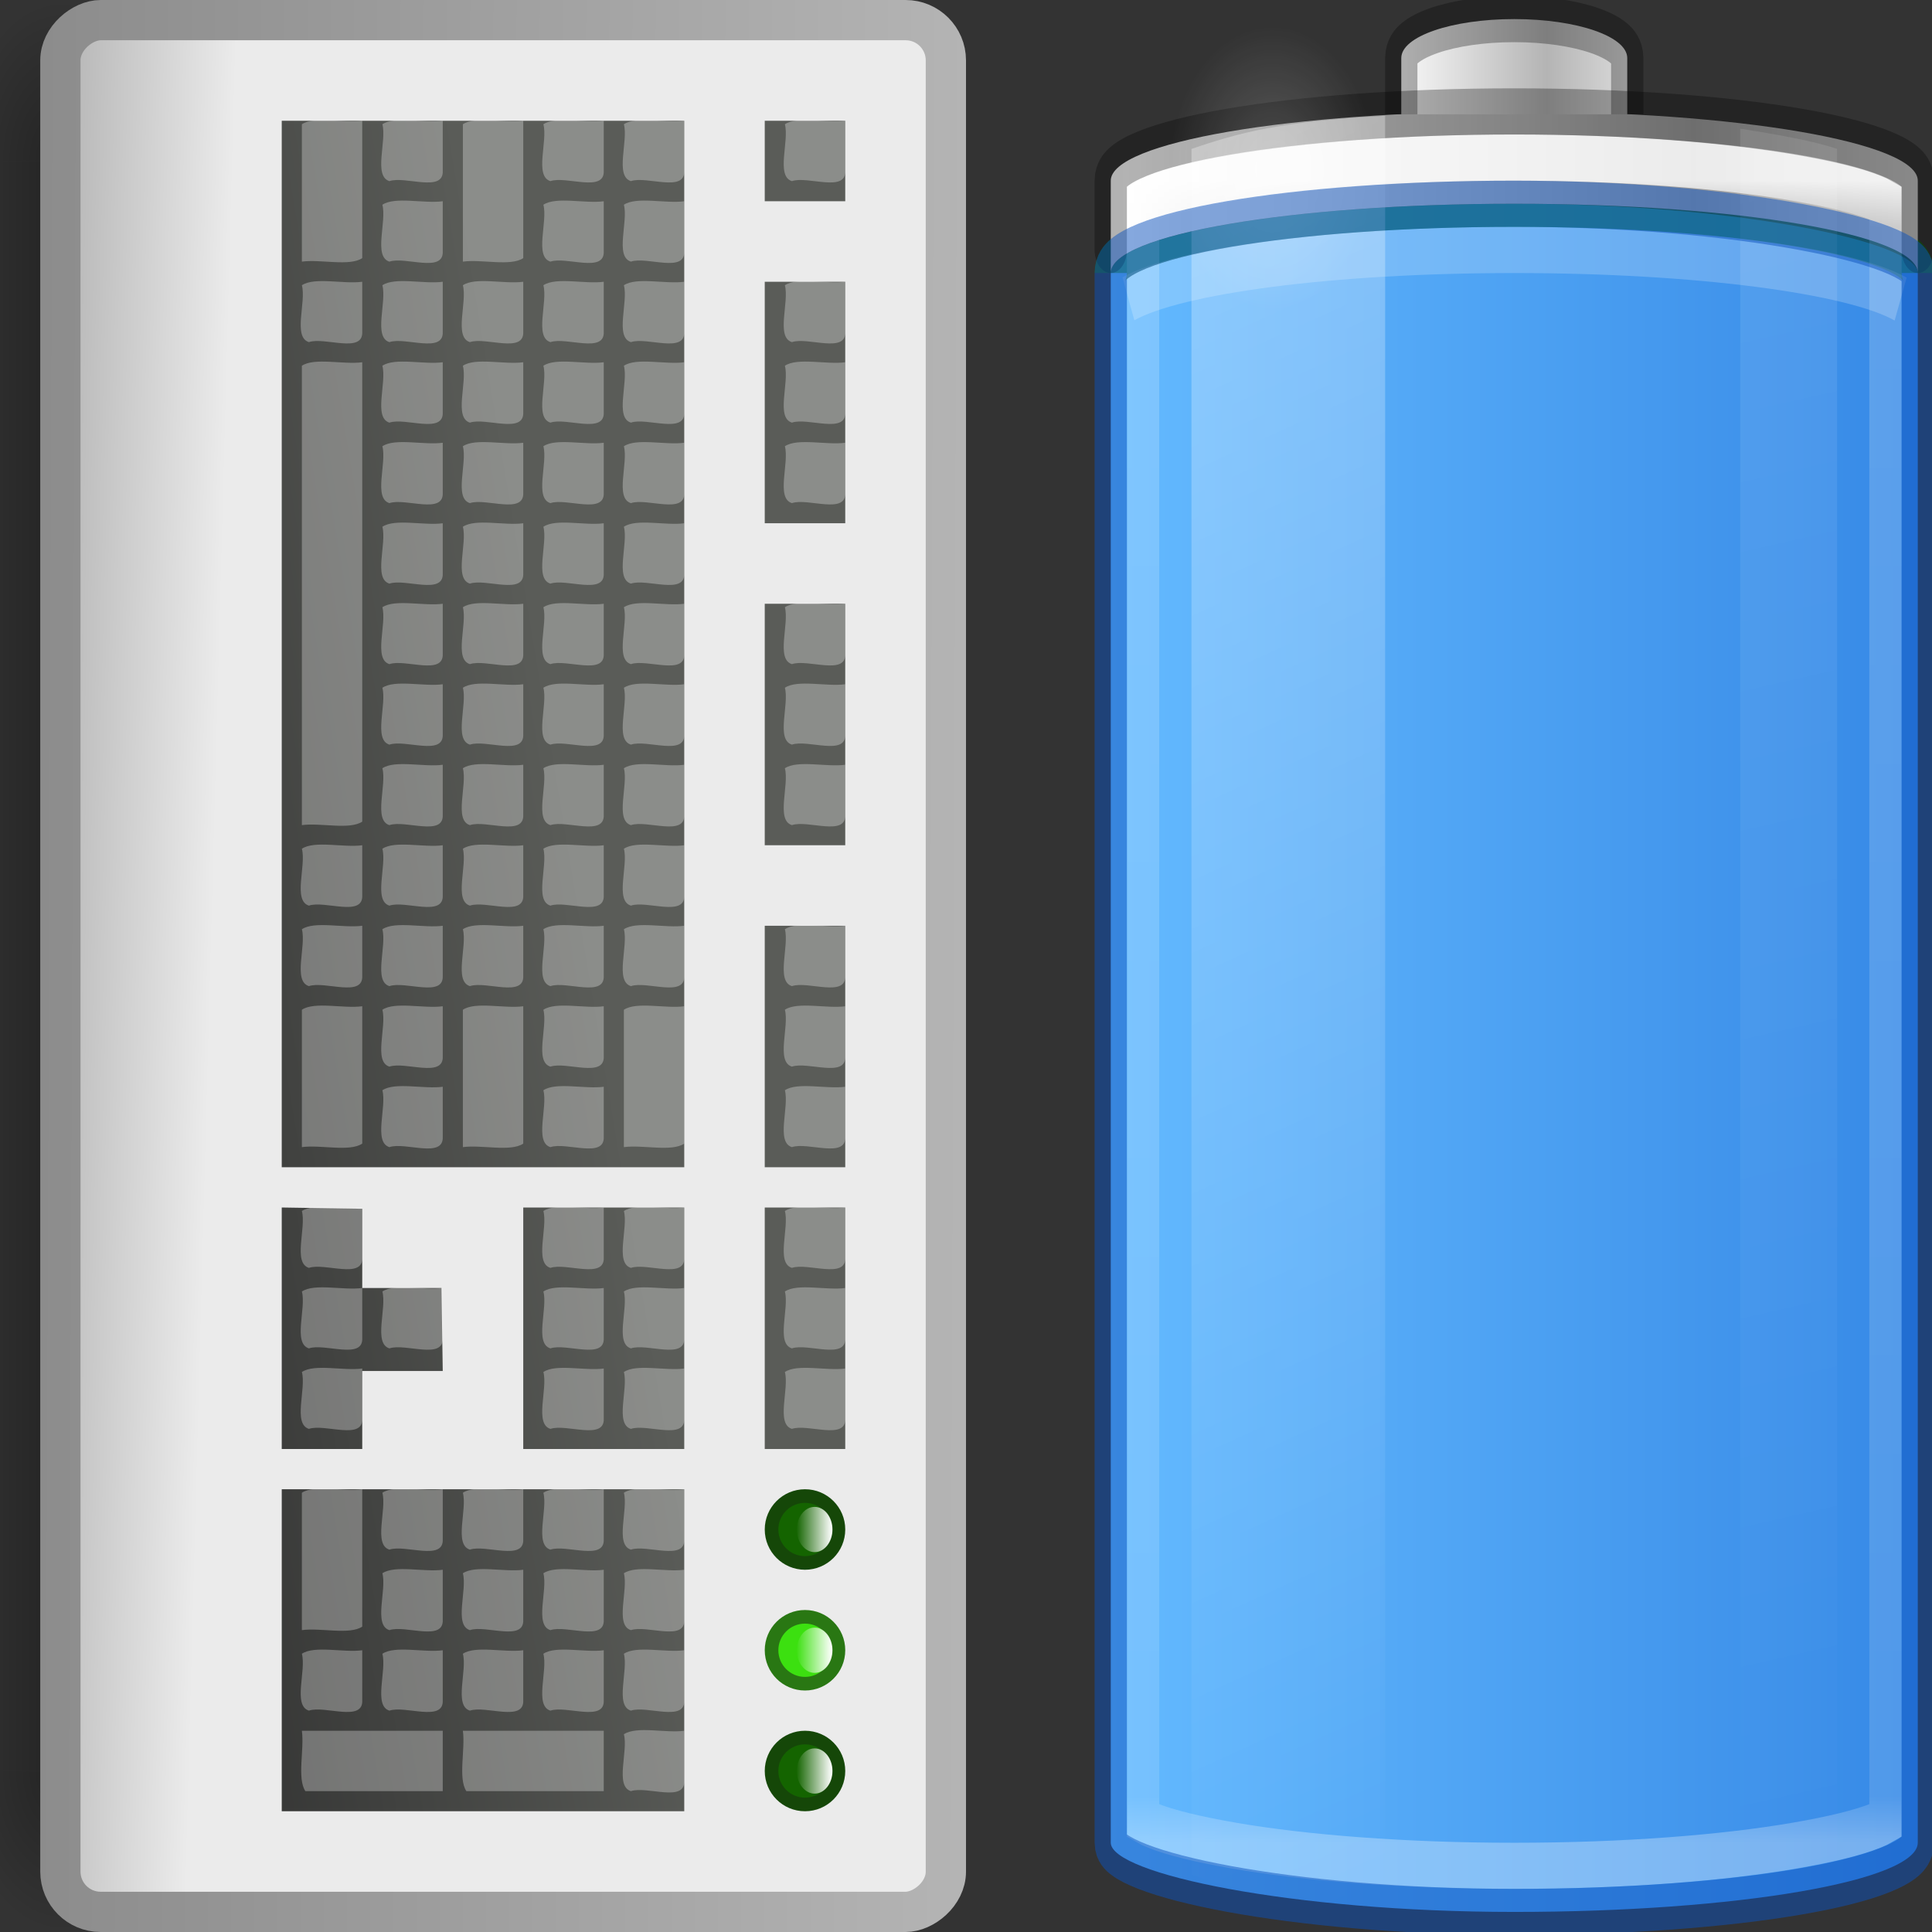 <?xml version="1.0" encoding="UTF-8" standalone="no"?>
<!-- Created with Inkscape (http://www.inkscape.org/) -->

<svg
   id="svg11300"
   width="48"
   height="48"
   version="1.0"
   xmlns:xlink="http://www.w3.org/1999/xlink"
   xmlns="http://www.w3.org/2000/svg"
   xmlns:svg="http://www.w3.org/2000/svg">
  <rect width="100%" height="100%" fill="#333333" stroke="none"/>
  <defs
     id="defs3">
    <linearGradient
       id="linearGradient3028">
      <stop
         id="stop3030"
         offset="0" />
      <stop
         id="stop3032"
         style="stop-opacity:0"
         offset="1" />
    </linearGradient>
    <linearGradient
       id="linearGradient6602">
      <stop
         id="stop6604"
         style="stop-color:#fff"
         offset="0" />
      <stop
         id="stop6606"
         style="stop-color:#fff;stop-opacity:0"
         offset="1" />
    </linearGradient>
    <radialGradient
       id="radialGradient6334"
       cx="3"
       cy="33.214"
       r="3"
       gradientTransform="matrix(0,-0.75,1.333,0,-40.286,35)"
       gradientUnits="userSpaceOnUse"
       xlink:href="#linearGradient3028" />
    <radialGradient
       id="radialGradient6336"
       cx="3"
       cy="33.214"
       r="3"
       gradientTransform="matrix(0,-0.75,1.333,0,-88.286,-30.5)"
       gradientUnits="userSpaceOnUse"
       xlink:href="#linearGradient3028" />
    <linearGradient
       id="linearGradient6338"
       x1="37.031"
       x2="37.031"
       y1="35.063"
       y2="29.995"
       gradientTransform="matrix(1,0,0,0.889,0,3.833)"
       gradientUnits="userSpaceOnUse">
      <stop
         id="stop3044"
         style="stop-opacity:0"
         offset="0" />
      <stop
         id="stop3050"
         offset=".5" />
      <stop
         id="stop3046"
         style="stop-opacity:0"
         offset="1" />
    </linearGradient>
    <linearGradient
       id="linearGradient6340"
       x1="-104.53"
       x2="-104.76"
       y1="74.24"
       y2="84.22"
       gradientTransform="matrix(0.376,0,0,0.441,59.388,-0.109)"
       gradientUnits="userSpaceOnUse">
      <stop
         id="stop6546"
         style="stop-color:#ebebeb"
         offset="0" />
      <stop
         id="stop6548"
         style="stop-color:#b4b4b4"
         offset="1" />
    </linearGradient>
    <linearGradient
       id="linearGradient6342"
       x1="15.114"
       x2="15.031"
       y1="18"
       y2="40"
       gradientTransform="matrix(1,0,0,1.048,2.3097e-5,-4.881)"
       gradientUnits="userSpaceOnUse">
      <stop
         id="stop7605"
         style="stop-color:#b4b4b4"
         offset="0" />
      <stop
         id="stop7607"
         style="stop-color:#8c8c8c"
         offset="1" />
    </linearGradient>
    <linearGradient
       id="linearGradient6344"
       x1="-72.862"
       x2="-79.092"
       y1="97.855"
       y2="55.601"
       gradientTransform="matrix(0.337,0,0,0.382,53.691,1.495)"
       gradientUnits="userSpaceOnUse">
      <stop
         id="stop4576"
         style="stop-color:#282828"
         offset="0" />
      <stop
         id="stop4578"
         style="stop-color:#5a5c58"
         offset="1" />
    </linearGradient>
    <linearGradient
       id="linearGradient6346"
       x1="-52.061"
       x2="-52.061"
       y1="40.248"
       y2="44.314"
       gradientTransform="matrix(0.277,0,0,0.218,55.395,8.555)"
       gradientUnits="userSpaceOnUse"
       xlink:href="#linearGradient6602" />
    <linearGradient
       id="linearGradient6348"
       x1="-52.061"
       x2="-52.061"
       y1="40.248"
       y2="44.314"
       gradientTransform="matrix(0.277,0,0,0.218,58.395,8.555)"
       gradientUnits="userSpaceOnUse"
       xlink:href="#linearGradient6602" />
    <linearGradient
       id="linearGradient6350"
       x1="-52.061"
       x2="-52.061"
       y1="40.248"
       y2="44.314"
       gradientTransform="matrix(0.277,0,0,0.218,52.395,8.555)"
       gradientUnits="userSpaceOnUse"
       xlink:href="#linearGradient6602" />
    <radialGradient
       id="radialGradient2921"
       cx="21.344"
       cy="14.125"
       r="11.969"
       gradientTransform="matrix(1.253,0,0,0.431,-3.249,19.785)"
       gradientUnits="userSpaceOnUse">
      <stop
         id="stop3282"
         offset="0" />
      <stop
         id="stop3284"
         style="stop-opacity:0"
         offset="1" />
    </radialGradient>
    <linearGradient
       id="linearGradient4247"
       x1="15"
       x2="32"
       y1="23"
       y2="23"
       gradientTransform="matrix(1,0,0,0.93,0,-13.781)"
       gradientUnits="userSpaceOnUse">
      <stop
         id="stop4243"
         style="stop-opacity:.271"
         offset="0" />
      <stop
         id="stop4249"
         style="stop-opacity:0"
         offset=".5" />
      <stop
         id="stop4245"
         style="stop-opacity:.271"
         offset="1" />
    </linearGradient>
    <linearGradient
       id="linearGradient4289"
       x1="15"
       x2="32"
       y1="23"
       y2="23"
       gradientTransform="matrix(1,0,0,0.93,0,-13.781)"
       gradientUnits="userSpaceOnUse">
      <stop
         id="stop4293"
         style="stop-color:#c6262e"
         offset="0" />
      <stop
         id="stop4295"
         style="stop-color:#e35d4f"
         offset=".379" />
      <stop
         id="stop4297"
         style="stop-color:#c6262e"
         offset="1" />
    </linearGradient>
    <linearGradient
       id="linearGradient4287"
       x1="23.538"
       x2="26.856"
       y1="27.776"
       y2="43.218"
       gradientTransform="matrix(1,0,0,0.93,0,-13.781)"
       gradientUnits="userSpaceOnUse">
      <stop
         id="stop4283"
         style="stop-color:#dd3b27"
         offset="0" />
      <stop
         id="stop4285"
         style="stop-color:#791235"
         offset="1" />
    </linearGradient>
    <linearGradient
       id="linearGradient4261"
       x1="15"
       x2="32"
       y1="23"
       y2="23"
       gradientTransform="matrix(1,0,0,0.93,0,-13.781)"
       gradientUnits="userSpaceOnUse">
      <stop
         id="stop4255"
         style="stop-opacity:.106"
         offset="0" />
      <stop
         id="stop4257"
         style="stop-opacity:0"
         offset=".5" />
      <stop
         id="stop4259"
         style="stop-opacity:.106"
         offset="1" />
    </linearGradient>
    <linearGradient
       id="linearGradient4305"
       x1="13.776"
       x2="32.697"
       y1="44.446"
       y2="43.446"
       gradientTransform="matrix(1.006,0,0,0.784,0.141,-9.652)"
       gradientUnits="userSpaceOnUse">
      <stop
         id="stop4301"
         style="stop-color:#e35d4f"
         offset="0" />
      <stop
         id="stop4303"
         style="stop-color:#fbfbfb;stop-opacity:0"
         offset="1" />
    </linearGradient>
    <linearGradient
       id="linearGradient4331"
       x1="11.788"
       x2="34.65"
       y1="43.446"
       y2="43.446"
       gradientUnits="userSpaceOnUse">
      <stop
         id="stop4327"
         style="stop-color:#fbfbfb;stop-opacity:.588"
         offset="0" />
      <stop
         id="stop4329"
         style="stop-color:#fbfbfb;stop-opacity:0"
         offset="1" />
    </linearGradient>
    <linearGradient
       id="linearGradient2900"
       x1="103.95"
       x2="89.424"
       y1="-7.666"
       y2="-7.666"
       gradientTransform="matrix(0.178,0,0,0.156,5.2,-7.966)"
       gradientUnits="userSpaceOnUse"
       spreadMethod="reflect">
      <stop
         id="stop2795-3-2"
         style="stop-color:#868688"
         offset="0" />
      <stop
         id="stop2797-1-0"
         style="stop-color:#d9d9da"
         offset="1" />
    </linearGradient>
    <linearGradient
       id="linearGradient2902"
       x1="89.018"
       x2="89.018"
       y1="22.537"
       y2="27.546"
       gradientTransform="matrix(0.39,0,0,0.361,-12.941,-18.226)"
       gradientUnits="userSpaceOnUse">
      <stop
         id="stop3860-3-1"
         style="stop-color:#a0a0a0"
         offset="0" />
      <stop
         id="stop3862-8-0"
         style="stop-color:#646464"
         offset="1" />
    </linearGradient>
    <linearGradient
       id="linearGradient4086-8"
       x1="102.31"
       x2="102.31"
       y1="-2.392"
       y2="-24.582"
       gradientTransform="matrix(0.179,0,0,0.146,6.366,-11.818)"
       gradientUnits="userSpaceOnUse"
       spreadMethod="reflect">
      <stop
         id="stop3846-5-2"
         style="stop-color:#a5a6a8"
         offset="0" />
      <stop
         id="stop3848-7-9"
         style="stop-color:#e8e8e8"
         offset="1" />
    </linearGradient>
    <linearGradient
       id="linearGradient4088-8"
       x1="109.96"
       x2="109.96"
       y1="-24.911"
       y2="-2.376"
       gradientTransform="matrix(0.179,0,0,0.146,6.366,-11.818)"
       gradientUnits="userSpaceOnUse">
      <stop
         id="stop2511-4-1"
         style="stop-color:#b3b3b3"
         offset="0" />
      <stop
         id="stop2513-9-0"
         style="stop-color:#dadada"
         offset="1" />
    </linearGradient>
    <linearGradient
       id="linearGradient4461"
       x1="718.5"
       x2="718.5"
       y1="56.875"
       y2="110.92"
       gradientTransform="translate(-689.66,-67.585)"
       gradientUnits="userSpaceOnUse">
      <stop
         id="stop9423-0"
         style="stop-color:#fff"
         offset="0" />
      <stop
         id="stop9425-4"
         style="stop-color:#fff;stop-opacity:0"
         offset="1" />
    </linearGradient>
    <filter
       id="filter9752-2"
       x="-1.048"
       y="-0.078"
       width="3.096"
       height="1.155"
       color-interpolation-filters="sRGB">
      <feGaussianBlur
         id="feGaussianBlur9754-96"
         stdDeviation="1.037" />
    </filter>
    <linearGradient
       id="linearGradient9116">
      <stop
         style="stop-color:#000000;stop-opacity:1;"
         offset="0"
         id="stop9118" />
      <stop
         id="stop9124"
         offset="0.786"
         style="stop-color:#000000;stop-opacity:0.498;" />
      <stop
         style="stop-color:#000000;stop-opacity:0;"
         offset="1"
         id="stop9120" />
    </linearGradient>
    <linearGradient
       id="linearGradient9736">
      <stop
         style="stop-color:#000000;stop-opacity:0.498"
         offset="0"
         id="stop9738" />
      <stop
         id="stop9740"
         offset="0.654"
         style="stop-color:#000000;stop-opacity:0" />
      <stop
         style="stop-color:#000000;stop-opacity:0.498"
         offset="1"
         id="stop9742" />
    </linearGradient>
    <linearGradient
       id="linearGradient9851">
      <stop
         id="stop9853"
         offset="0"
         style="stop-color:#000000;stop-opacity:0.8" />
      <stop
         style="stop-color:#000000;stop-opacity:0"
         offset="0.167"
         id="stop9855" />
      <stop
         id="stop9857"
         offset="0.642"
         style="stop-color:#000000;stop-opacity:0" />
      <stop
         id="stop9859"
         offset="1"
         style="stop-color:#000000;stop-opacity:1" />
    </linearGradient>
    <linearGradient
       id="linearGradient10046">
      <stop
         id="stop10048"
         offset="0"
         style="stop-color:#ffffff;stop-opacity:1" />
      <stop
         style="stop-color:#646662;stop-opacity:1"
         offset="0.49"
         id="stop10052" />
      <stop
         id="stop10050"
         offset="1"
         style="stop-color:#888a85;stop-opacity:1" />
    </linearGradient>
    <clipPath
       clipPathUnits="userSpaceOnUse"
       id="clipPath10121">
      <path
         style="display:inline;fill:#000000;fill-opacity:1;stroke:none;stroke-width:1;stroke-linecap:round;stroke-linejoin:round;stroke-miterlimit:4;stroke-dasharray:none;stroke-opacity:1;enable-background:new"
         d="m 148,50 c -6.624,0 -12,1.792 -12,4 v 7 c 0,2.208 5.376,4 12,4 6.624,0 12,-1.792 12,-4 v -7 c 0,-2.208 -5.376,-4 -12,-4 z"
         id="path10123" />
    </clipPath>
    <linearGradient
       id="linearGradient10220">
      <stop
         style="stop-color:#d3d7cf;stop-opacity:1"
         offset="0"
         id="stop10222" />
      <stop
         id="stop10224"
         offset="0.234"
         style="stop-color:#babdb6;stop-opacity:1" />
      <stop
         style="stop-color:#ffffff;stop-opacity:1"
         offset="0.656"
         id="stop10226" />
      <stop
         id="stop10228"
         offset="0.906"
         style="stop-color:#888a85;stop-opacity:1" />
      <stop
         style="stop-color:#babdb6;stop-opacity:1"
         offset="1"
         id="stop10230" />
    </linearGradient>
    <linearGradient
       id="linearGradient10208">
      <stop
         style="stop-color:#ffffff;stop-opacity:1;"
         offset="0"
         id="stop10210" />
      <stop
         id="stop10216"
         offset="0.57"
         style="stop-color:#ffffff;stop-opacity:1;" />
      <stop
         style="stop-color:#ffffff;stop-opacity:0;"
         offset="1"
         id="stop10212" />
    </linearGradient>
    <radialGradient
       xlink:href="#linearGradient9116"
       id="radialGradient48634"
       gradientUnits="userSpaceOnUse"
       gradientTransform="matrix(1,0,0,0.378,0,40.122)"
       cx="-135.75"
       cy="64.5"
       fx="-135.75"
       fy="64.5"
       r="31.75" />
    <linearGradient
       id="linearGradient5129">
      <stop
         style="stop-color:#ef2929;stop-opacity:1"
         offset="0"
         id="stop5131" />
      <stop
         id="stop5133"
         offset="0.372"
         style="stop-color:#fcaf3e;stop-opacity:1" />
      <stop
         id="stop5135"
         offset="0.744"
         style="stop-color:#cc0000;stop-opacity:1" />
      <stop
         style="stop-color:#ef2929;stop-opacity:1"
         offset="1"
         id="stop5137" />
    </linearGradient>
    <clipPath
       clipPathUnits="userSpaceOnUse"
       id="clipPath10121-4">
      <path
         style="display:inline;fill:#000000;fill-opacity:1;stroke:none;stroke-width:1;stroke-linecap:round;stroke-linejoin:round;stroke-miterlimit:4;stroke-dasharray:none;stroke-opacity:1;enable-background:new"
         d="m 148,50 c -6.624,0 -12,1.792 -12,4 v 7 c 0,2.208 5.376,4 12,4 6.624,0 12,-1.792 12,-4 v -7 c 0,-2.208 -5.376,-4 -12,-4 z"
         id="path10123-0" />
    </clipPath>
    <radialGradient
       xlink:href="#linearGradient10046"
       id="radialGradient48797"
       gradientUnits="userSpaceOnUse"
       gradientTransform="matrix(3.069,3.416,-1.573,2.018,365.945,414.411)"
       cx="-137.218"
       cy="54.818"
       fx="-137.218"
       fy="54.818"
       r="31.75" />
    <radialGradient
       xlink:href="#linearGradient6602"
       id="radialGradient48807"
       gradientUnits="userSpaceOnUse"
       gradientTransform="matrix(2.19,3.249,-0.866,0.631,217.353,464.898)"
       cx="-135.75"
       cy="64.5"
       fx="-135.75"
       fy="64.5"
       r="31.75" />
    <radialGradient
       xlink:href="#linearGradient3028"
       id="radialGradient48815"
       gradientUnits="userSpaceOnUse"
       gradientTransform="matrix(2.358,0,0,0.329,-200.948,41.472)"
       cx="145.72"
       cy="45.234"
       fx="145.72"
       fy="45.234"
       r="22.5" />
    <clipPath
       clipPathUnits="userSpaceOnUse"
       id="clipPath48833">
      <path
         style="display:inline;fill:#000000;fill-opacity:1;stroke:none;stroke-width:1;stroke-linecap:round;stroke-linejoin:round;stroke-miterlimit:4;stroke-dasharray:none;stroke-opacity:1;enable-background:new"
         d="m 148,50 c -6.624,0 -12,1.792 -12,4 v 7 c 0,2.208 5.376,4 12,4 6.624,0 12,-1.792 12,-4 v -7 c 0,-2.208 -5.376,-4 -12,-4 z"
         id="path48831" />
    </clipPath>
    <radialGradient
       xlink:href="#linearGradient10208"
       id="radialGradient48861"
       gradientUnits="userSpaceOnUse"
       gradientTransform="matrix(1,0,0,0.44,0,25.48)"
       cx="150.375"
       cy="70.5"
       fx="150.375"
       fy="70.5"
       r="12.5" />
    <linearGradient
       id="linearGradient9056">
      <stop
         id="stop9058"
         offset="0"
         style="stop-color:#edd400;stop-opacity:1" />
      <stop
         style="stop-color:#fce94f;stop-opacity:1"
         offset="0.372"
         id="stop9060" />
      <stop
         style="stop-color:#c4a000;stop-opacity:1"
         offset="0.744"
         id="stop9062" />
      <stop
         id="stop9064"
         offset="1"
         style="stop-color:#edd400;stop-opacity:1" />
    </linearGradient>
    <clipPath
       clipPathUnits="userSpaceOnUse"
       id="clipPath10121-7">
      <path
         style="display:inline;fill:#000000;fill-opacity:1;stroke:none;stroke-width:1;stroke-linecap:round;stroke-linejoin:round;stroke-miterlimit:4;stroke-dasharray:none;stroke-opacity:1;enable-background:new"
         d="m 148,50 c -6.624,0 -12,1.792 -12,4 v 7 c 0,2.208 5.376,4 12,4 6.624,0 12,-1.792 12,-4 v -7 c 0,-2.208 -5.376,-4 -12,-4 z"
         id="path10123-4" />
    </clipPath>
    <linearGradient
       id="linearGradient9051-6">
      <stop
         style="stop-color:#3465a4;stop-opacity:1"
         offset="0"
         id="stop9053-98" />
      <stop
         id="stop9055-13"
         offset="0.372"
         style="stop-color:#729fcf;stop-opacity:1" />
      <stop
         id="stop9057-33"
         offset="0.744"
         style="stop-color:#204a87;stop-opacity:1" />
      <stop
         style="stop-color:#729fcf;stop-opacity:1"
         offset="1"
         id="stop9059-7" />
    </linearGradient>
    <clipPath
       clipPathUnits="userSpaceOnUse"
       id="clipPath10121-3">
      <path
         style="display:inline;fill:#000000;fill-opacity:1;stroke:none;stroke-width:1;stroke-linecap:round;stroke-linejoin:round;stroke-miterlimit:4;stroke-dasharray:none;stroke-opacity:1;enable-background:new"
         d="m 148,50 c -6.624,0 -12,1.792 -12,4 v 7 c 0,2.208 5.376,4 12,4 6.624,0 12,-1.792 12,-4 v -7 c 0,-2.208 -5.376,-4 -12,-4 z"
         id="path10123-8" />
    </clipPath>
    <filter
       id="filter8839"
       x="-0.043"
       width="1.085"
       y="-0.113"
       height="1.225">
      <feGaussianBlur
         stdDeviation="1.127"
         id="feGaussianBlur8841" />
    </filter>
    <filter
       id="filter9752"
       x="-0.83"
       width="2.659"
       y="-0.065"
       height="1.129">
      <feGaussianBlur
         stdDeviation="1.037"
         id="feGaussianBlur9754" />
    </filter>
    <radialGradient
       xlink:href="#linearGradient9116"
       id="radialGradient51497"
       gradientUnits="userSpaceOnUse"
       gradientTransform="matrix(1,0,0,0.378,0,40.122)"
       cx="-135.75"
       cy="64.5"
       fx="-135.75"
       fy="64.5"
       r="31.75" />
    <filter
       id="filter9867"
       x="-0.203"
       width="1.405"
       y="-0.078"
       height="1.157">
      <feGaussianBlur
         stdDeviation="1.012"
         id="feGaussianBlur9869" />
    </filter>
    <linearGradient
       xlink:href="#linearGradient9051-6"
       id="linearGradient8432"
       gradientUnits="userSpaceOnUse"
       x1="715.532"
       y1="87"
       x2="727.468"
       y2="87" />
    <linearGradient
       xlink:href="#linearGradient9024"
       id="linearGradient8434"
       gradientUnits="userSpaceOnUse"
       x1="721.5"
       y1="79.595"
       x2="721.5"
       y2="56.551" />
    <linearGradient
       id="linearGradient9024">
      <stop
         id="stop9026"
         offset="0"
         style="stop-color:#204a87;stop-opacity:1" />
      <stop
         id="stop9028"
         offset="1"
         style="stop-color:#3465a4;stop-opacity:1" />
    </linearGradient>
    <linearGradient
       xlink:href="#linearGradient9044"
       id="linearGradient8436"
       gradientUnits="userSpaceOnUse"
       x1="-139.072"
       y1="56.362"
       x2="-142.95"
       y2="76.418" />
    <linearGradient
       id="linearGradient9044">
      <stop
         id="stop9047"
         offset="0"
         style="stop-color:#729fcf;stop-opacity:1" />
      <stop
         id="stop9049"
         offset="1"
         style="stop-color:#ffffff;stop-opacity:1" />
    </linearGradient>
    <linearGradient
       id="linearGradient3461">
      <stop
         style="stop-color:#555753;stop-opacity:1;"
         offset="0"
         id="stop3463" />
      <stop
         style="stop-color:#555753;stop-opacity:0;"
         offset="1"
         id="stop3465" />
    </linearGradient>
    <clipPath
       clipPathUnits="userSpaceOnUse"
       id="clipPath10121-2">
      <path
         style="display:inline;fill:#000000;fill-opacity:1;stroke:none;stroke-width:1;stroke-linecap:round;stroke-linejoin:round;stroke-miterlimit:4;stroke-dasharray:none;stroke-opacity:1;enable-background:new"
         d="m 148,50 c -6.624,0 -12,1.792 -12,4 v 7 c 0,2.208 5.376,4 12,4 6.624,0 12,-1.792 12,-4 v -7 c 0,-2.208 -5.376,-4 -12,-4 z"
         id="path10123-6" />
    </clipPath>
    <linearGradient
       id="linearGradient10232">
      <stop
         id="stop10234"
         offset="0"
         style="stop-color:#888a85;stop-opacity:1;" />
      <stop
         id="stop10236"
         offset="1"
         style="stop-color:#ffffff;stop-opacity:1" />
    </linearGradient>
    <filter
       id="filter8764"
       x="-0.085"
       width="1.17"
       y="-0.225"
       height="1.451">
      <feGaussianBlur
         stdDeviation="2.254"
         id="feGaussianBlur8766" />
    </filter>
    <filter
       id="filter10204"
       x="-0.129"
       width="1.258"
       y="-0.775"
       height="2.55">
      <feGaussianBlur
         stdDeviation="0.3"
         id="feGaussianBlur10206" />
    </filter>
    <radialGradient
       xlink:href="#linearGradient10046"
       id="radialGradient51664"
       gradientUnits="userSpaceOnUse"
       gradientTransform="matrix(3.069,3.416,-1.573,2.018,365.945,414.411)"
       cx="-137.218"
       cy="54.818"
       fx="-137.218"
       fy="54.818"
       r="31.75" />
    <radialGradient
       xlink:href="#linearGradient6602"
       id="radialGradient51674"
       gradientUnits="userSpaceOnUse"
       gradientTransform="matrix(2.19,3.249,-0.866,0.631,217.353,464.898)"
       cx="-135.75"
       cy="64.5"
       fx="-135.75"
       fy="64.5"
       r="31.75" />
    <radialGradient
       xlink:href="#linearGradient3028"
       id="radialGradient51682"
       gradientUnits="userSpaceOnUse"
       gradientTransform="matrix(2.358,0,0,0.329,-200.948,41.472)"
       cx="145.72"
       cy="45.234"
       fx="145.72"
       fy="45.234"
       r="22.5" />
    <clipPath
       clipPathUnits="userSpaceOnUse"
       id="clipPath51700">
      <path
         style="display:inline;fill:#000000;fill-opacity:1;stroke:none;stroke-width:1;stroke-linecap:round;stroke-linejoin:round;stroke-miterlimit:4;stroke-dasharray:none;stroke-opacity:1;enable-background:new"
         d="m 148,50 c -6.624,0 -12,1.792 -12,4 v 7 c 0,2.208 5.376,4 12,4 6.624,0 12,-1.792 12,-4 v -7 c 0,-2.208 -5.376,-4 -12,-4 z"
         id="path51698" />
    </clipPath>
    <radialGradient
       xlink:href="#linearGradient10208"
       id="radialGradient51728"
       gradientUnits="userSpaceOnUse"
       gradientTransform="matrix(1,0,0,0.44,0,25.48)"
       cx="150.375"
       cy="70.5"
       fx="150.375"
       fy="70.5"
       r="12.5" />
    <linearGradient
       xlink:href="#linearGradient9851"
       id="linearGradient52351"
       gradientUnits="userSpaceOnUse"
       gradientTransform="translate(20)"
       x1="713.987"
       y1="74.984"
       x2="729"
       y2="74.984" />
    <linearGradient
       xlink:href="#linearGradient6602"
       id="linearGradient52353"
       gradientUnits="userSpaceOnUse"
       x1="713.25"
       y1="56"
       x2="730.77"
       y2="112.625" />
    <radialGradient
       xlink:href="#linearGradient10046"
       id="radialGradient52355"
       gradientUnits="userSpaceOnUse"
       gradientTransform="matrix(3.069,3.416,-1.573,2.018,365.945,414.411)"
       cx="-137.218"
       cy="54.818"
       fx="-137.218"
       fy="54.818"
       r="31.75" />
    <radialGradient
       xlink:href="#linearGradient6602"
       id="radialGradient52357"
       gradientUnits="userSpaceOnUse"
       gradientTransform="matrix(2.19,3.249,-0.866,0.631,217.353,464.898)"
       cx="-135.75"
       cy="64.5"
       fx="-135.75"
       fy="64.5"
       r="31.75" />
    <radialGradient
       xlink:href="#linearGradient3028"
       id="radialGradient52359"
       gradientUnits="userSpaceOnUse"
       gradientTransform="matrix(2.358,0,0,0.329,-200.948,41.472)"
       cx="145.72"
       cy="45.234"
       fx="145.72"
       fy="45.234"
       r="22.5" />
    <linearGradient
       xlink:href="#linearGradient3461"
       id="linearGradient52361"
       gradientUnits="userSpaceOnUse"
       gradientTransform="matrix(0.208,0,0,0.212,690.667,30.414)"
       x1="133.45"
       y1="57.5"
       x2="133.45"
       y2="62.989" />
    <linearGradient
       xlink:href="#linearGradient10220"
       id="linearGradient52363"
       gradientUnits="userSpaceOnUse"
       x1="136"
       y1="57.5"
       x2="160"
       y2="57.5" />
    <linearGradient
       xlink:href="#linearGradient10232"
       id="linearGradient52365"
       gradientUnits="userSpaceOnUse"
       x1="-96.278"
       y1="44.305"
       x2="-145.781"
       y2="58.8" />
    <radialGradient
       xlink:href="#linearGradient10208"
       id="radialGradient52367"
       gradientUnits="userSpaceOnUse"
       gradientTransform="matrix(1,0,0,0.44,0,25.48)"
       cx="150.375"
       cy="70.5"
       fx="150.375"
       fy="70.5"
       r="12.5" />
    <linearGradient
       xlink:href="#linearGradient6602"
       id="linearGradient52369"
       gradientUnits="userSpaceOnUse"
       gradientTransform="translate(20)"
       x1="721.5"
       y1="96.113"
       x2="721.5"
       y2="66.731" />
    <linearGradient
       xlink:href="#linearGradient6602"
       id="linearGradient52371"
       gradientUnits="userSpaceOnUse"
       gradientTransform="translate(20,-1)"
       x1="718.5"
       y1="56.875"
       x2="718.5"
       y2="110.925" />
    <linearGradient
       xlink:href="#linearGradient3028"
       id="linearGradient52385"
       gradientUnits="userSpaceOnUse"
       x1="-153.213"
       y1="69.814"
       x2="-132.575"
       y2="40.293" />
    <radialGradient
       xlink:href="#linearGradient9116"
       id="radialGradient52387"
       gradientUnits="userSpaceOnUse"
       gradientTransform="matrix(1,0,0,0.378,0,40.122)"
       cx="-135.75"
       cy="64.5"
       fx="-135.75"
       fy="64.5"
       r="31.75" />
    <linearGradient
       xlink:href="#linearGradient9736"
       id="linearGradient52389"
       gradientUnits="userSpaceOnUse"
       x1="716.027"
       y1="73.75"
       x2="726.973"
       y2="73.75" />
    <linearGradient
       xlink:href="#linearGradient6602"
       id="linearGradient52391"
       gradientUnits="userSpaceOnUse"
       gradientTransform="translate(5,-1)"
       x1="718.5"
       y1="56.875"
       x2="718.5"
       y2="110.925" />
    <linearGradient
       xlink:href="#linearGradient899"
       id="linearGradient901-1"
       x1="11.402"
       y1="26"
       x2="36.5"
       y2="26"
       gradientUnits="userSpaceOnUse"
       gradientTransform="translate(95.593,10.576)" />
    <linearGradient
       id="linearGradient899">
      <stop
         id="stop895"
         offset="0"
         style="stop-color:#64baff;stop-opacity:1" />
      <stop
         id="stop897"
         offset="1"
         style="stop-color:#3689e6;stop-opacity:1" />
    </linearGradient>
    <linearGradient
       x1="-17.121"
       y1="-93.092"
       x2="-45.762"
       y2="-93.092"
       id="linearGradient5066-8-79"
       xlink:href="#linearGradient5118"
       gradientUnits="userSpaceOnUse"
       gradientTransform="matrix(0.614,0,0,0.156,135.665,30.309)"
       spreadMethod="reflect" />
    <linearGradient
       id="linearGradient5118">
      <stop
         id="stop5120"
         style="stop-color:#9d9d9d;stop-opacity:1"
         offset="0" />
      <stop
         id="stop5122"
         style="stop-color:#ffffff;stop-opacity:1"
         offset="1" />
    </linearGradient>
    <linearGradient
       x1="-20.447"
       y1="-93.092"
       x2="-48.479"
       y2="-93.092"
       id="linearGradient3457-7-6-07"
       xlink:href="#linearGradient2793-2-0-669-94-2"
       gradientUnits="userSpaceOnUse"
       gradientTransform="matrix(0.178,0,0,0.156,124.24,30.086)"
       spreadMethod="reflect" />
    <linearGradient
       id="linearGradient2793-2-0-669-94-2">
      <stop
         id="stop4681-3-1"
         style="stop-color:#b4b4b4;stop-opacity:1"
         offset="0" />
      <stop
         id="stop4683-67-4"
         style="stop-color:#ffffff;stop-opacity:1"
         offset="1" />
    </linearGradient>
    <linearGradient
       x1="30"
       y1="7"
       x2="30"
       y2="43"
       id="linearGradient4760-10"
       xlink:href="#linearGradient4762-1"
       gradientUnits="userSpaceOnUse"
       gradientTransform="matrix(0.92,0,0,1,97.513,10.576)" />
    <linearGradient
       id="linearGradient4762-1">
      <stop
         id="stop4764-1"
         style="stop-color:#ffffff;stop-opacity:1"
         offset="0" />
      <stop
         id="stop4766-3"
         style="stop-color:#ffffff;stop-opacity:0.235"
         offset="0.028" />
      <stop
         id="stop4768-5"
         style="stop-color:#ffffff;stop-opacity:0.157"
         offset="0.972" />
      <stop
         id="stop4770-9"
         style="stop-color:#ffffff;stop-opacity:0.392"
         offset="1" />
    </linearGradient>
    <linearGradient
       x1="13.682"
       y1="17.458"
       x2="17.773"
       y2="35.717"
       id="linearGradient5508-13"
       xlink:href="#linearGradient6602"
       gradientUnits="userSpaceOnUse"
       gradientTransform="matrix(1.467,0,0,2.081,89.527,-19.758)" />
    <linearGradient
       x1="25.273"
       y1="17.458"
       x2="27.318"
       y2="35.717"
       id="linearGradient5510-1"
       xlink:href="#linearGradient6602"
       gradientUnits="userSpaceOnUse"
       gradientTransform="matrix(1.467,0,0,2.081,89.527,-19.758)" />
    <radialGradient
       cx="16.5"
       cy="7.5"
       r="3.5"
       fx="16.5"
       fy="7.5"
       id="radialGradient5132-2"
       xlink:href="#linearGradient6602"
       gradientUnits="userSpaceOnUse"
       gradientTransform="matrix(0.909,0,0,0.885,97.1,10.691)" />
  </defs>
  <g
     id="g6319"
     transform="rotate(90,19,19)">
    <g
       id="g3052"
       transform="matrix(1,0,0,1.111,0,0.111)"
       style="opacity:0.3;enable-background:new">
      <rect
         id="rect3026"
         y="30.5"
         width="4"
         height="4.5"
         style="fill:url(#radialGradient6334)"
         x="0" />
      <rect
         id="rect3036"
         transform="scale(-1)"
         x="-48"
         y="-35"
         width="4"
         height="4.5"
         style="fill:url(#radialGradient6336)" />
      <rect
         id="rect3040"
         x="4"
         y="30.5"
         width="40"
         height="4.5"
         style="fill:url(#linearGradient6338)" />
    </g>
    <rect
       id="rect6674"
       x="0.5"
       y="14.5"
       width="47"
       height="22"
       rx="1"
       ry="1"
       style="fill:url(#linearGradient6340);stroke:url(#linearGradient6342);enable-background:new" />
    <path
       id="rect6676"
       d="m 3,17 v 2 h 2 v -2 z m 4,0 v 2 h 6 v -2 z m 8,0 v 2 h 6 v -2 z m 8,0 v 2 h 6 v -2 z m 7,0 v 2 h 6 v -2 z m 0,4 v 4 h 6 V 21 Z M 3,21 V 31 H 29 V 21 Z m 34,0 v 10 h 8 V 21 Z M 34.062,27 32,27.031 v 1.969 h -1.969 l -0.031,2 h 6 v -2 h -1.938 v -2 z"
       style="fill:url(#linearGradient6344);enable-background:new" />
    <path
       id="path6794"
       d="m 41.831,18 c 0,0.459 -0.372,0.831 -0.831,0.831 -0.459,0 -0.831,-0.372 -0.831,-0.831 0,-0.459 0.372,-0.831 0.831,-0.831 0.459,0 0.831,0.372 0.831,0.831 z"
       style="fill:#3ce010;stroke:#297713;stroke-width:0.338;enable-background:new" />
    <path
       id="path6796"
       d="m 41.562,17.761 c 0,0.244 -0.252,0.443 -0.562,0.443 -0.31,0 -0.562,-0.198 -0.562,-0.443 0,-0.244 0.252,-0.443 0.562,-0.443 0.31,0 0.562,0.198 0.562,0.443 z"
       style="fill:url(#linearGradient6346);enable-background:new" />
    <path
       id="path6806"
       d="m 44.831,18 c 0,0.459 -0.372,0.831 -0.831,0.831 -0.459,0 -0.831,-0.372 -0.831,-0.831 0,-0.459 0.372,-0.831 0.831,-0.831 0.459,0 0.831,0.372 0.831,0.831 z"
       style="fill:#146400;stroke:#154708;stroke-width:0.338;enable-background:new" />
    <path
       id="path6808"
       d="m 44.562,17.761 c 0,0.244 -0.252,0.443 -0.562,0.443 -0.31,0 -0.562,-0.198 -0.562,-0.443 0,-0.244 0.252,-0.443 0.562,-0.443 0.31,0 0.562,0.198 0.562,0.443 z"
       style="fill:url(#linearGradient6348);enable-background:new" />
    <path
       id="path6807"
       d="m 38.831,18 c 0,0.459 -0.372,0.831 -0.831,0.831 -0.459,0 -0.831,-0.372 -0.831,-0.831 0,-0.459 0.372,-0.831 0.831,-0.831 0.459,0 0.831,0.372 0.831,0.831 z"
       style="fill:#146400;stroke:#154708;stroke-width:0.338;enable-background:new" />
    <path
       id="path6809"
       d="m 38.562,17.761 c 0,0.244 -0.252,0.443 -0.562,0.443 -0.31,0 -0.562,-0.198 -0.562,-0.443 0,-0.244 0.252,-0.443 0.562,-0.443 0.31,0 0.562,0.198 0.562,0.443 z"
       style="fill:url(#linearGradient6350);enable-background:new" />
    <path
       id="rect7609"
       d="m 3,17 c 0.064,0.465 -0.124,1.183 0.087,1.5 0.416,-0.113 1.288,0.23 1.413,-0.175 -0.136,-0.393 0.297,-1.355 -0.262,-1.325 h -1.238 z m 4,0 c 0.064,0.465 -0.124,1.183 0.087,1.5 0.416,-0.113 1.288,0.23 1.413,-0.175 -0.136,-0.393 0.297,-1.355 -0.262,-1.325 h -1.238 z m 2,0 c 0.064,0.465 -0.124,1.183 0.087,1.5 0.416,-0.113 1.288,0.23 1.413,-0.175 -0.136,-0.393 0.297,-1.355 -0.262,-1.325 h -1.238 z m 2,0 c 0.064,0.465 -0.124,1.183 0.087,1.5 0.416,-0.113 1.288,0.23 1.413,-0.175 -0.136,-0.393 0.297,-1.355 -0.262,-1.325 h -1.238 z m 4,0 c 0.064,0.465 -0.124,1.183 0.087,1.5 0.416,-0.113 1.288,0.23 1.413,-0.175 -0.136,-0.393 0.297,-1.355 -0.262,-1.325 h -1.238 z m 2,0 c 0.064,0.465 -0.124,1.183 0.087,1.5 0.416,-0.113 1.288,0.23 1.413,-0.175 -0.136,-0.393 0.297,-1.355 -0.262,-1.325 h -1.238 z m 2,0 c 0.064,0.465 -0.124,1.183 0.087,1.5 0.416,-0.113 1.288,0.23 1.413,-0.175 -0.136,-0.393 0.297,-1.355 -0.262,-1.325 h -1.238 z m 4,0 c 0.064,0.465 -0.124,1.183 0.087,1.5 0.416,-0.113 1.288,0.23 1.413,-0.175 -0.136,-0.393 0.297,-1.355 -0.262,-1.325 h -1.238 z m 2,0 c 0.064,0.465 -0.124,1.183 0.087,1.5 0.416,-0.113 1.288,0.23 1.413,-0.175 -0.136,-0.393 0.297,-1.355 -0.262,-1.325 h -1.238 z m 2,0 c 0.064,0.465 -0.124,1.183 0.087,1.5 0.416,-0.113 1.288,0.23 1.413,-0.175 -0.136,-0.393 0.297,-1.355 -0.262,-1.325 h -1.238 z m 3,0 c 0.064,0.465 -0.124,1.183 0.087,1.5 0.416,-0.113 1.288,0.23 1.413,-0.175 -0.136,-0.393 0.297,-1.355 -0.262,-1.325 h -1.238 z m 2,0 c 0.064,0.465 -0.124,1.183 0.087,1.5 0.416,-0.113 1.288,0.23 1.413,-0.175 -0.136,-0.393 0.297,-1.355 -0.262,-1.325 h -1.238 z m 2,0 c 0.064,0.465 -0.124,1.183 0.087,1.5 0.416,-0.113 1.288,0.23 1.413,-0.175 -0.136,-0.393 0.297,-1.355 -0.262,-1.325 h -1.238 z M 3,21 c 0.064,0.465 -0.124,1.183 0.087,1.5 0.416,-0.113 1.288,0.23 1.413,-0.175 -0.136,-0.393 0.297,-1.355 -0.262,-1.325 h -1.238 z m 2,0 c 0.064,0.465 -0.124,1.183 0.087,1.5 0.416,-0.113 1.288,0.23 1.413,-0.175 -0.136,-0.393 0.297,-1.355 -0.262,-1.325 h -1.238 z m 2,0 c 0.064,0.465 -0.124,1.183 0.087,1.5 0.416,-0.113 1.288,0.23 1.413,-0.175 -0.136,-0.393 0.297,-1.355 -0.262,-1.325 h -1.238 z m 2,0 c 0.064,0.465 -0.124,1.183 0.087,1.5 0.416,-0.113 1.288,0.23 1.413,-0.175 -0.136,-0.393 0.297,-1.355 -0.262,-1.325 h -1.238 z m 2,0 c 0.064,0.465 -0.124,1.183 0.087,1.5 0.416,-0.113 1.288,0.23 1.413,-0.175 -0.136,-0.393 0.297,-1.355 -0.262,-1.325 h -1.238 z m 2,0 c 0.064,0.465 -0.124,1.183 0.087,1.5 0.416,-0.113 1.288,0.23 1.413,-0.175 -0.136,-0.393 0.297,-1.355 -0.262,-1.325 h -1.238 z m 2,0 c 0.064,0.465 -0.124,1.183 0.087,1.5 0.416,-0.113 1.288,0.23 1.413,-0.175 -0.136,-0.393 0.297,-1.355 -0.262,-1.325 h -1.238 z m 2,0 c 0.064,0.465 -0.124,1.183 0.087,1.5 0.416,-0.113 1.288,0.23 1.413,-0.175 -0.136,-0.393 0.297,-1.355 -0.262,-1.325 h -1.238 z m 2,0 c 0.064,0.465 -0.124,1.183 0.087,1.5 0.416,-0.113 1.288,0.23 1.413,-0.175 -0.136,-0.393 0.297,-1.355 -0.262,-1.325 h -1.238 z m 2,0 c 0.064,0.465 -0.124,1.183 0.087,1.5 0.416,-0.113 1.288,0.23 1.413,-0.175 -0.136,-0.393 0.297,-1.355 -0.262,-1.325 h -1.238 z m 2,0 c 0.064,0.465 -0.124,1.183 0.087,1.5 0.416,-0.113 1.288,0.23 1.413,-0.175 -0.136,-0.393 0.297,-1.355 -0.262,-1.325 h -1.238 z m 2,0 c 0.064,0.465 -0.124,1.183 0.087,1.5 h 3.413 C 28.436,22.035 28.624,21.317 28.413,21 Z m 5,0 c 0.064,0.465 -0.124,1.183 0.087,1.5 0.416,-0.113 1.288,0.23 1.413,-0.175 -0.136,-0.393 0.297,-1.355 -0.262,-1.325 h -1.238 z m 2,0 c 0.064,0.465 -0.124,1.183 0.087,1.5 0.416,-0.113 1.288,0.23 1.413,-0.175 -0.136,-0.393 0.297,-1.355 -0.262,-1.325 h -1.238 z m 2,0 c 0.064,0.465 -0.124,1.183 0.087,1.5 0.416,-0.113 1.288,0.23 1.413,-0.175 -0.136,-0.393 0.297,-1.355 -0.262,-1.325 h -1.238 z m 3,0 c 0.064,0.465 -0.124,1.183 0.087,1.5 0.416,-0.113 1.288,0.23 1.413,-0.175 -0.136,-0.393 0.297,-1.355 -0.262,-1.325 h -1.238 z m 2,0 c 0.064,0.465 -0.124,1.183 0.087,1.5 0.416,-0.113 1.288,0.23 1.413,-0.175 -0.136,-0.393 0.297,-1.355 -0.262,-1.325 h -1.238 z m 2,0 c 0.064,0.465 -0.124,1.183 0.087,1.5 0.416,-0.113 1.288,0.23 1.413,-0.175 -0.136,-0.393 0.297,-1.355 -0.262,-1.325 h -1.238 z m 2,0 c 0.064,0.465 -0.124,1.183 0.087,1.5 0.416,-0.113 1.288,0.23 1.413,-0.175 -0.136,-0.393 0.297,-1.355 -0.262,-1.325 h -1.238 z M 3,23 c 0.064,0.465 -0.124,1.183 0.087,1.5 0.416,-0.113 1.288,0.23 1.413,-0.175 -0.136,-0.393 0.297,-1.355 -0.262,-1.325 h -1.238 z m 2,0 c 0.064,0.465 -0.124,1.183 0.087,1.5 0.416,-0.113 1.288,0.23 1.413,-0.175 -0.136,-0.393 0.297,-1.355 -0.262,-1.325 h -1.238 z m 2,0 c 0.064,0.465 -0.124,1.183 0.087,1.5 0.416,-0.113 1.288,0.23 1.413,-0.175 -0.136,-0.393 0.297,-1.355 -0.262,-1.325 h -1.238 z m 2,0 c 0.064,0.465 -0.124,1.183 0.087,1.5 0.416,-0.113 1.288,0.23 1.413,-0.175 -0.136,-0.393 0.297,-1.355 -0.262,-1.325 h -1.238 z m 2,0 c 0.064,0.465 -0.124,1.183 0.087,1.5 0.416,-0.113 1.288,0.23 1.413,-0.175 -0.136,-0.393 0.297,-1.355 -0.262,-1.325 h -1.238 z m 2,0 c 0.064,0.465 -0.124,1.183 0.087,1.5 0.416,-0.113 1.288,0.23 1.413,-0.175 -0.136,-0.393 0.297,-1.355 -0.262,-1.325 h -1.238 z m 2,0 c 0.064,0.465 -0.124,1.183 0.087,1.5 0.416,-0.113 1.288,0.23 1.413,-0.175 -0.136,-0.393 0.297,-1.355 -0.262,-1.325 h -1.238 z m 2,0 c 0.064,0.465 -0.124,1.183 0.087,1.5 0.416,-0.113 1.288,0.23 1.413,-0.175 -0.136,-0.393 0.297,-1.355 -0.262,-1.325 h -1.238 z m 2,0 c 0.064,0.465 -0.124,1.183 0.087,1.5 0.416,-0.113 1.288,0.23 1.413,-0.175 -0.136,-0.393 0.297,-1.355 -0.262,-1.325 h -1.238 z m 2,0 c 0.064,0.465 -0.124,1.183 0.087,1.5 0.416,-0.113 1.288,0.23 1.413,-0.175 -0.136,-0.393 0.297,-1.355 -0.262,-1.325 h -1.238 z m 2,0 c 0.064,0.465 -0.124,1.183 0.087,1.5 0.416,-0.113 1.288,0.23 1.413,-0.175 -0.136,-0.393 0.297,-1.355 -0.262,-1.325 h -1.238 z m 2,0 c 0.064,0.465 -0.124,1.183 0.087,1.5 0.416,-0.113 1.288,0.23 1.413,-0.175 -0.136,-0.393 0.297,-1.355 -0.262,-1.325 h -1.238 z m 2,0 c 0.064,0.465 -0.124,1.183 0.087,1.5 0.416,-0.113 1.288,0.23 1.413,-0.175 -0.136,-0.393 0.297,-1.355 -0.262,-1.325 h -1.238 z m 3,0 c 0.064,0.465 -0.124,1.183 0.087,1.5 0.416,-0.113 1.288,0.23 1.413,-0.175 -0.136,-0.393 0.297,-1.355 -0.262,-1.325 h -1.238 z m 2,0 c 0.064,0.465 -0.124,1.183 0.087,1.5 0.416,-0.113 1.288,0.23 1.413,-0.175 -0.136,-0.393 0.297,-1.355 -0.262,-1.325 h -1.238 z m 2,0 c 0.064,0.465 -0.124,1.183 0.087,1.5 0.416,-0.113 1.288,0.23 1.413,-0.175 -0.136,-0.393 0.297,-1.355 -0.262,-1.325 h -1.238 z m 3,0 c 0.064,0.465 -0.124,1.183 0.087,1.5 0.416,-0.113 1.288,0.23 1.413,-0.175 -0.136,-0.393 0.297,-1.355 -0.262,-1.325 h -1.238 z m 2,0 c 0.064,0.465 -0.124,1.183 0.087,1.5 0.416,-0.113 1.288,0.23 1.413,-0.175 -0.136,-0.393 0.297,-1.355 -0.262,-1.325 h -1.238 z m 2,0 c 0.064,0.465 -0.124,1.183 0.087,1.5 0.416,-0.113 1.288,0.23 1.413,-0.175 -0.136,-0.393 0.297,-1.355 -0.262,-1.325 h -1.238 z m 2,0 v 3.5 c 0.465,-0.064 1.183,0.124 1.5,-0.087 v -3.413 H 43 Z M 3,25 c 0.064,0.465 -0.124,1.183 0.087,1.5 h 3.413 C 6.436,26.035 6.624,25.317 6.413,25 Z m 4,0 c 0.064,0.465 -0.124,1.183 0.087,1.5 0.416,-0.113 1.288,0.23 1.413,-0.175 -0.136,-0.393 0.297,-1.355 -0.262,-1.325 h -1.238 z m 2,0 c 0.064,0.465 -0.124,1.183 0.087,1.5 0.416,-0.113 1.288,0.23 1.413,-0.175 -0.136,-0.393 0.297,-1.355 -0.262,-1.325 h -1.238 z m 2,0 c 0.064,0.465 -0.124,1.183 0.087,1.5 0.416,-0.113 1.288,0.23 1.413,-0.175 -0.136,-0.393 0.297,-1.355 -0.262,-1.325 h -1.238 z m 2,0 c 0.064,0.465 -0.124,1.183 0.087,1.5 0.416,-0.113 1.288,0.23 1.413,-0.175 -0.136,-0.393 0.297,-1.355 -0.262,-1.325 h -1.238 z m 2,0 c 0.064,0.465 -0.124,1.183 0.087,1.5 0.416,-0.113 1.288,0.23 1.413,-0.175 -0.136,-0.393 0.297,-1.355 -0.262,-1.325 h -1.238 z m 2,0 c 0.064,0.465 -0.124,1.183 0.087,1.5 0.416,-0.113 1.288,0.23 1.413,-0.175 -0.136,-0.393 0.297,-1.355 -0.262,-1.325 h -1.238 z m 2,0 c 0.064,0.465 -0.124,1.183 0.087,1.5 0.416,-0.113 1.288,0.23 1.413,-0.175 -0.136,-0.393 0.297,-1.355 -0.262,-1.325 h -1.238 z m 2,0 c 0.064,0.465 -0.124,1.183 0.087,1.5 0.416,-0.113 1.288,0.23 1.413,-0.175 -0.136,-0.393 0.297,-1.355 -0.262,-1.325 h -1.238 z m 2,0 c 0.064,0.465 -0.124,1.183 0.087,1.5 0.416,-0.113 1.288,0.23 1.413,-0.175 -0.136,-0.393 0.297,-1.355 -0.262,-1.325 h -1.238 z m 2,0 c 0.064,0.465 -0.124,1.183 0.087,1.5 h 3.413 C 28.436,26.035 28.624,25.317 28.413,25 Z m 12,0 c 0.064,0.465 -0.124,1.183 0.087,1.5 0.416,-0.113 1.288,0.23 1.413,-0.175 -0.136,-0.393 0.297,-1.355 -0.262,-1.325 h -1.238 z m 2,0 c 0.064,0.465 -0.124,1.183 0.087,1.5 0.416,-0.113 1.288,0.23 1.413,-0.175 -0.136,-0.393 0.297,-1.355 -0.262,-1.325 h -1.238 z m 2,0 c 0.064,0.465 -0.124,1.183 0.087,1.5 0.416,-0.113 1.288,0.23 1.413,-0.175 -0.136,-0.393 0.297,-1.355 -0.262,-1.325 h -1.238 z M 3,27 c 0.064,0.465 -0.124,1.183 0.087,1.5 0.416,-0.113 1.288,0.23 1.413,-0.175 -0.136,-0.393 0.297,-1.355 -0.262,-1.325 h -1.238 z m 2,0 c 0.064,0.465 -0.124,1.183 0.087,1.5 0.416,-0.113 1.288,0.23 1.413,-0.175 -0.136,-0.393 0.297,-1.355 -0.262,-1.325 h -1.238 z m 2,0 c 0.064,0.465 -0.124,1.183 0.087,1.5 0.416,-0.113 1.288,0.23 1.413,-0.175 -0.136,-0.393 0.297,-1.355 -0.262,-1.325 h -1.238 z m 2,0 c 0.064,0.465 -0.124,1.183 0.087,1.5 0.416,-0.113 1.288,0.23 1.413,-0.175 -0.136,-0.393 0.297,-1.355 -0.262,-1.325 h -1.238 z m 2,0 c 0.064,0.465 -0.124,1.183 0.087,1.5 0.416,-0.113 1.288,0.23 1.413,-0.175 -0.136,-0.393 0.297,-1.355 -0.262,-1.325 h -1.238 z m 2,0 c 0.064,0.465 -0.124,1.183 0.087,1.5 0.416,-0.113 1.288,0.23 1.413,-0.175 -0.136,-0.393 0.297,-1.355 -0.262,-1.325 h -1.238 z m 2,0 c 0.064,0.465 -0.124,1.183 0.087,1.5 0.416,-0.113 1.288,0.23 1.413,-0.175 -0.136,-0.393 0.297,-1.355 -0.262,-1.325 h -1.238 z m 2,0 c 0.064,0.465 -0.124,1.183 0.087,1.5 0.416,-0.113 1.288,0.23 1.413,-0.175 -0.136,-0.393 0.297,-1.355 -0.262,-1.325 h -1.238 z m 2,0 c 0.064,0.465 -0.124,1.183 0.087,1.5 0.416,-0.113 1.288,0.23 1.413,-0.175 -0.136,-0.393 0.297,-1.355 -0.262,-1.325 h -1.238 z m 2,0 c 0.064,0.465 -0.124,1.183 0.087,1.5 0.416,-0.113 1.288,0.23 1.413,-0.175 -0.136,-0.393 0.297,-1.355 -0.262,-1.325 h -1.238 z m 2,0 c 0.064,0.465 -0.124,1.183 0.087,1.5 0.416,-0.113 1.288,0.23 1.413,-0.175 -0.136,-0.393 0.297,-1.355 -0.262,-1.325 h -1.238 z m 2,0 c 0.064,0.465 -0.124,1.183 0.087,1.5 0.416,-0.113 1.288,0.23 1.413,-0.175 -0.136,-0.393 0.297,-1.355 -0.262,-1.325 h -1.238 z m 2,0 c 0.064,0.465 -0.124,1.183 0.087,1.5 0.416,-0.113 1.288,0.23 1.413,-0.175 -0.136,-0.393 0.297,-1.355 -0.262,-1.325 h -1.238 z m 5,0 c 0.064,0.465 -0.124,1.183 0.087,1.5 0.416,-0.113 1.288,0.23 1.413,-0.175 -0.136,-0.393 0.297,-1.355 -0.262,-1.325 h -1.238 z m 5,0 c 0.064,0.465 -0.124,1.183 0.087,1.5 0.416,-0.113 1.288,0.23 1.413,-0.175 -0.136,-0.393 0.297,-1.355 -0.262,-1.325 h -1.238 z m 2,0 c 0.064,0.465 -0.124,1.183 0.087,1.5 0.416,-0.113 1.288,0.23 1.413,-0.175 -0.136,-0.393 0.297,-1.355 -0.262,-1.325 h -1.238 z m 2,0 c 0.064,0.465 -0.124,1.183 0.087,1.5 0.416,-0.113 1.288,0.23 1.413,-0.175 -0.136,-0.393 0.297,-1.355 -0.262,-1.325 h -1.238 z m 2,0 v 3.5 c 0.465,-0.064 1.183,0.124 1.5,-0.087 v -3.413 H 43 Z M 3,29 c 0.064,0.465 -0.124,1.183 0.087,1.5 h 3.413 C 6.436,30.035 6.624,29.317 6.413,29 Z m 4,0 c 0.064,0.465 -0.124,1.183 0.087,1.5 0.416,-0.113 1.288,0.23 1.413,-0.175 -0.136,-0.393 0.297,-1.355 -0.262,-1.325 h -1.238 z m 2,0 c 0.064,0.465 -0.124,1.183 0.087,1.5 h 11.413 c -0.064,-0.465 0.124,-1.183 -0.087,-1.5 h -11.413 z m 12,0 c 0.064,0.465 -0.124,1.183 0.087,1.5 0.416,-0.113 1.288,0.23 1.413,-0.175 -0.136,-0.393 0.297,-1.355 -0.262,-1.325 h -1.238 z m 2,0 c 0.064,0.465 -0.124,1.183 0.087,1.5 0.416,-0.113 1.288,0.23 1.413,-0.175 -0.136,-0.393 0.297,-1.355 -0.262,-1.325 h -1.238 z m 2,0 c 0.064,0.465 -0.124,1.183 0.087,1.5 h 3.413 C 28.436,30.035 28.624,29.317 28.413,29 Z m 5,0 c 0.064,0.465 -0.124,1.183 0.087,1.5 0.416,-0.113 1.288,0.23 1.413,-0.175 -0.136,-0.393 0.297,-1.355 -0.262,-1.325 h -1.238 z m 2,0 c 0.064,0.465 -0.124,1.183 0.087,1.5 0.416,-0.113 1.288,0.23 1.413,-0.175 -0.136,-0.393 0.297,-1.355 -0.262,-1.325 h -1.238 z m 2,0 c 0.064,0.465 -0.124,1.183 0.087,1.5 0.416,-0.113 1.288,0.23 1.413,-0.175 -0.136,-0.393 0.297,-1.355 -0.262,-1.325 h -1.238 z m 3,0 c 0.064,0.465 -0.124,1.183 0.087,1.5 h 3.413 C 40.436,30.035 40.624,29.317 40.413,29 Z m 4,0 c 0.064,0.465 -0.124,1.183 0.087,1.5 0.416,-0.113 1.288,0.23 1.413,-0.175 -0.136,-0.393 0.297,-1.355 -0.262,-1.325 h -1.238 z"
       style="opacity:0.3;fill:#ffffff" />
  </g>
  <g
     id="g122440"
     transform="matrix(0.802,0,0,1.147,-58.292,-15.671)">
    <rect
       width="25"
       height="37"
       rx="13.5"
       ry="1.5"
       x="107.093"
       y="18.076"
       id="rect3268-0-1-8"
       style="color:#000000;display:inline;overflow:visible;visibility:visible;fill:url(#linearGradient901-1);fill-opacity:1;fill-rule:nonzero;stroke:none;stroke-width:1;marker:none;enable-background:accumulate" />
    <path
       d="m 132.093,19.576 c 0,-0.831 -5.575,-1.5 -12.5,-1.5 -6.925,0 -12.5,0.669 -12.5,1.5"
       id="rect3268-0-74"
       style="color:#000000;display:inline;overflow:visible;visibility:visible;opacity:0.5;fill:none;stroke:#0f7d00;stroke-width:1;stroke-linecap:butt;stroke-linejoin:round;stroke-miterlimit:4;stroke-dasharray:none;stroke-dashoffset:0;stroke-opacity:1;marker:none;enable-background:accumulate" />
    <path
       d="m 119.593,16.076 c -6.925,0 -12.5,0.669 -12.5,1.5 v 2 c 0,-0.831 5.575,-1.5 12.5,-1.5 6.925,0 12.5,0.669 12.5,1.5 v -2 c 0,-0.831 -5.575,-1.5 -12.5,-1.5 z"
       id="rect3268-6-4-9"
       style="color:#000000;display:inline;overflow:visible;visibility:visible;fill:url(#linearGradient5066-8-79);fill-opacity:1;fill-rule:nonzero;stroke:none;stroke-width:1;marker:none;enable-background:accumulate" />
    <path
       d="m 123.093,16.139 v -1.219 c 0,-0.469 -1.561,-0.844 -3.5,-0.844 -1.939,0 -3.5,0.375 -3.5,0.844 v 1.219"
       id="rect3268-3-9-24"
       style="color:#000000;display:inline;overflow:visible;visibility:visible;fill:url(#linearGradient3457-7-6-07);fill-opacity:1;fill-rule:nonzero;stroke:none;stroke-width:1;marker:none;enable-background:accumulate" />
    <path
       d="m 123.093,16.139 v -1.219 c 0,-0.469 -1.561,-0.844 -3.5,-0.844 -1.939,0 -3.5,0.375 -3.5,0.844 v 1.219"
       id="rect3268-3-4"
       style="color:#000000;display:block;overflow:visible;visibility:visible;opacity:0.3;fill:none;stroke:#000000;stroke-width:1;stroke-linecap:butt;stroke-linejoin:miter;stroke-miterlimit:7;stroke-dasharray:none;stroke-dashoffset:0;stroke-opacity:1;marker:none;enable-background:accumulate" />
    <path
       d="m 119.593,17.076 c -3.413,0 -6.489,0.173 -8.682,0.438 -1.097,0.132 -1.983,0.281 -2.53,0.438 -0.15,0.043 -0.196,0.057 -0.287,0.094 v 35.062 c 0.091,0.037 0.137,0.051 0.287,0.094 0.547,0.157 1.433,0.305 2.53,0.438 2.194,0.265 5.269,0.438 8.682,0.438 3.413,0 6.489,-0.173 8.682,-0.438 1.097,-0.132 1.983,-0.281 2.53,-0.438 0.15,-0.043 0.196,-0.057 0.287,-0.094 v -35.062 c -0.091,-0.037 -0.137,-0.051 -0.287,-0.094 -0.547,-0.157 -1.433,-0.305 -2.53,-0.438 -2.194,-0.265 -5.269,-0.438 -8.682,-0.438 z"
       id="path4752-59"
       style="color:#000000;display:block;overflow:visible;visibility:visible;opacity:0.8;fill:none;stroke:url(#linearGradient4760-10);stroke-width:1;stroke-linecap:butt;stroke-linejoin:miter;stroke-miterlimit:7;stroke-dasharray:none;stroke-dashoffset:0;stroke-opacity:1;marker:none;enable-background:accumulate" />
    <path
       style="color:#000000;display:block;overflow:visible;visibility:visible;opacity:0.3;fill:none;stroke:#000000;stroke-width:1;stroke-linecap:round;stroke-linejoin:miter;stroke-miterlimit:7;stroke-dasharray:none;stroke-dashoffset:0;stroke-opacity:1;marker:none;enable-background:accumulate"
       d="m 132.093,19.076 v -1.5 c 0,-0.831 -5.575,-1.5 -12.5,-1.5 -6.925,0 -12.5,0.669 -12.5,1.5 v 1.5"
       id="rect3268-1" />
    <path
       d="m 115.593,16.17 c -3.213,0.121 -4.507,0.36 -6,0.719 v 37.375 c 1.493,0.358 2.787,0.598 6,0.719 z"
       id="path5194-28"
       style="display:inline;overflow:visible;visibility:visible;opacity:0.3;fill:url(#linearGradient5508-13);fill-opacity:1;fill-rule:nonzero;stroke:none;stroke-width:1;marker:none;enable-background:new" />
    <path
       d="m 126.593,16.451 v 38.25 c 1.137,-0.124 2.304,-0.27 3,-0.438 v -37.375 c -0.696,-0.167 -1.863,-0.314 -3,-0.438 z"
       id="rect3244-96"
       style="display:inline;overflow:visible;visibility:visible;opacity:0.1;fill:url(#linearGradient5510-1);fill-opacity:1;fill-rule:nonzero;stroke:none;stroke-width:1;marker:none;enable-background:new" />
    <path
       d="m 115.274,17.33 a 3.18,3.098 0 1 1 -6.361,0 3.18,3.098 0 1 1 6.361,0 z"
       id="path5124-0"
       style="color:#000000;display:inline;overflow:visible;visibility:visible;opacity:0.2;fill:url(#radialGradient5132-2);fill-opacity:1;fill-rule:nonzero;stroke:none;stroke-width:1.37;marker:none;enable-background:accumulate" />
    <path
       d="m 131.562,20.141 c -1.548,-0.617 -6.307,-1.064 -11.969,-1.064 -5.643,0 -10.389,0.444 -11.953,1.058"
       id="rect3268-0-7-6"
       style="color:#000000;display:block;overflow:visible;visibility:visible;opacity:0.2;fill:none;stroke:#ffffff;stroke-width:1;stroke-linecap:butt;stroke-linejoin:miter;stroke-miterlimit:7;stroke-dasharray:none;stroke-dashoffset:0;stroke-opacity:1;marker:none;enable-background:accumulate" />
    <rect
       width="25"
       height="37"
       rx="13.5"
       ry="1.5"
       x="107.093"
       y="18.076"
       id="rect3268-36-4"
       style="color:#000000;display:block;overflow:visible;visibility:visible;opacity:0.5;fill:none;stroke:#0d52bf;stroke-width:1;stroke-linecap:butt;stroke-linejoin:miter;stroke-miterlimit:7;stroke-dasharray:none;stroke-dashoffset:0;stroke-opacity:1;marker:none;enable-background:accumulate" />
  </g>
</svg>
